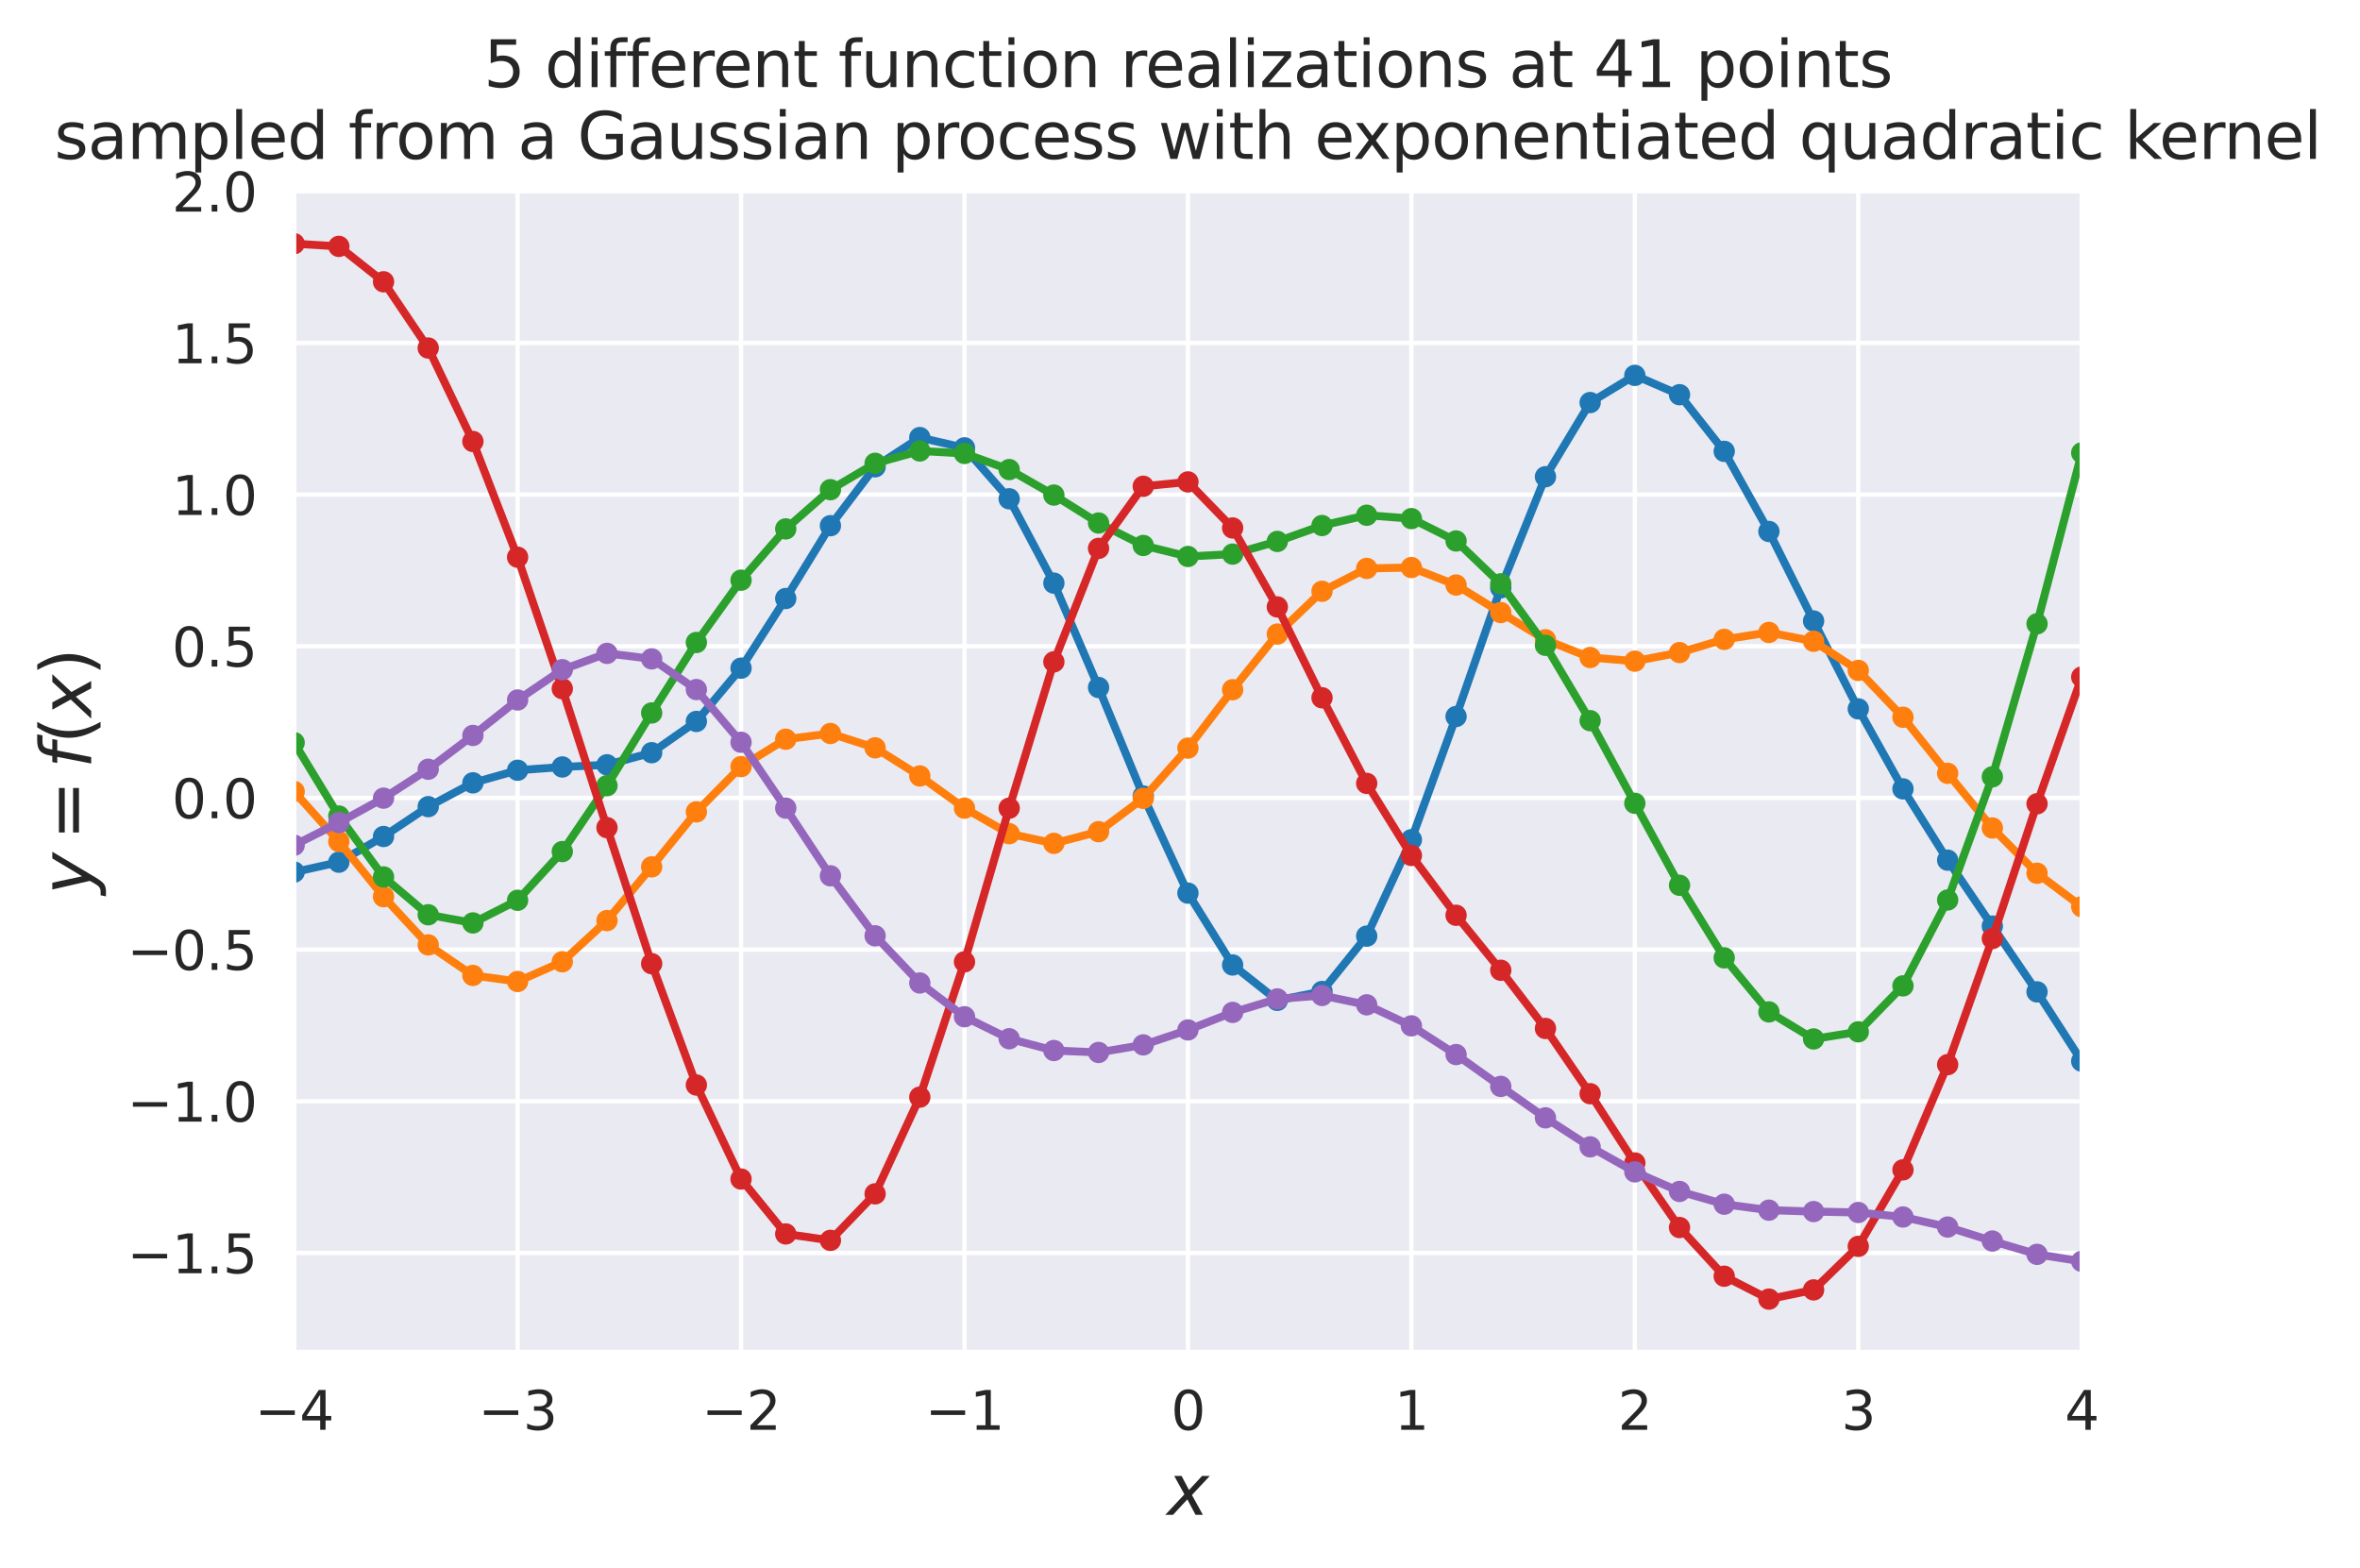 <?xml version="1.0" encoding="utf-8" standalone="no"?>
<!DOCTYPE svg PUBLIC "-//W3C//DTD SVG 1.1//EN"
  "http://www.w3.org/Graphics/SVG/1.1/DTD/svg11.dtd">
<svg height="293.655pt" version="1.1" viewBox="0 0 442.011 293.655" width="442.011pt" xmlns="http://www.w3.org/2000/svg" xmlns:xlink="http://www.w3.org/1999/xlink">
 <defs>
  <style type="text/css">*{stroke-linecap:butt;stroke-linejoin:round;}</style>
 </defs>
 <g id="figure_1">
  <g id="patch_1">
   <path d="M 0 293.655 
L 442.011 293.655 
L 442.011 0 
L 0 0 
z
" style="fill:#ffffff;"/>
  </g>
  <g id="axes_1">
   <g id="patch_2">
    <path d="M 55.093 253.196 
L 389.893 253.196 
L 389.893 35.755 
L 55.093 35.755 
z
" style="fill:#eaeaf2;"/>
   </g>
   <g id="matplotlib.axis_1">
    <g id="xtick_1">
     <g id="line2d_1">
      <path clip-path="url(#p95bdaefc77)" d="M 55.093 253.196 
L 55.093 35.755 
" style="fill:none;stroke:#ffffff;stroke-linecap:round;stroke-width:0.8;"/>
     </g>
     <g id="text_1">
      <!-- −4 -->
      <g style="fill:#262626;" transform="translate(47.722 267.794)scale(0.1 -0.1)">
       <defs>
        <path d="M 678 2272 
L 4684 2272 
L 4684 1741 
L 678 1741 
L 678 2272 
z
" id="DejaVuSans-2212" transform="scale(0.016)"/>
        <path d="M 2419 4116 
L 825 1625 
L 2419 1625 
L 2419 4116 
z
M 2253 4666 
L 3047 4666 
L 3047 1625 
L 3713 1625 
L 3713 1100 
L 3047 1100 
L 3047 0 
L 2419 0 
L 2419 1100 
L 313 1100 
L 313 1709 
L 2253 4666 
z
" id="DejaVuSans-34" transform="scale(0.016)"/>
       </defs>
       <use xlink:href="#DejaVuSans-2212"/>
       <use x="83.789" xlink:href="#DejaVuSans-34"/>
      </g>
     </g>
    </g>
    <g id="xtick_2">
     <g id="line2d_2">
      <path clip-path="url(#p95bdaefc77)" d="M 96.943 253.196 
L 96.943 35.755 
" style="fill:none;stroke:#ffffff;stroke-linecap:round;stroke-width:0.8;"/>
     </g>
     <g id="text_2">
      <!-- −3 -->
      <g style="fill:#262626;" transform="translate(89.572 267.794)scale(0.1 -0.1)">
       <defs>
        <path d="M 2597 2516 
Q 3050 2419 3304 2112 
Q 3559 1806 3559 1356 
Q 3559 666 3084 287 
Q 2609 -91 1734 -91 
Q 1441 -91 1130 -33 
Q 819 25 488 141 
L 488 750 
Q 750 597 1062 519 
Q 1375 441 1716 441 
Q 2309 441 2620 675 
Q 2931 909 2931 1356 
Q 2931 1769 2642 2001 
Q 2353 2234 1838 2234 
L 1294 2234 
L 1294 2753 
L 1863 2753 
Q 2328 2753 2575 2939 
Q 2822 3125 2822 3475 
Q 2822 3834 2567 4026 
Q 2313 4219 1838 4219 
Q 1578 4219 1281 4162 
Q 984 4106 628 3988 
L 628 4550 
Q 988 4650 1302 4700 
Q 1616 4750 1894 4750 
Q 2613 4750 3031 4423 
Q 3450 4097 3450 3541 
Q 3450 3153 3228 2886 
Q 3006 2619 2597 2516 
z
" id="DejaVuSans-33" transform="scale(0.016)"/>
       </defs>
       <use xlink:href="#DejaVuSans-2212"/>
       <use x="83.789" xlink:href="#DejaVuSans-33"/>
      </g>
     </g>
    </g>
    <g id="xtick_3">
     <g id="line2d_3">
      <path clip-path="url(#p95bdaefc77)" d="M 138.793 253.196 
L 138.793 35.755 
" style="fill:none;stroke:#ffffff;stroke-linecap:round;stroke-width:0.8;"/>
     </g>
     <g id="text_3">
      <!-- −2 -->
      <g style="fill:#262626;" transform="translate(131.422 267.794)scale(0.1 -0.1)">
       <defs>
        <path d="M 1228 531 
L 3431 531 
L 3431 0 
L 469 0 
L 469 531 
Q 828 903 1448 1529 
Q 2069 2156 2228 2338 
Q 2531 2678 2651 2914 
Q 2772 3150 2772 3378 
Q 2772 3750 2511 3984 
Q 2250 4219 1831 4219 
Q 1534 4219 1204 4116 
Q 875 4013 500 3803 
L 500 4441 
Q 881 4594 1212 4672 
Q 1544 4750 1819 4750 
Q 2544 4750 2975 4387 
Q 3406 4025 3406 3419 
Q 3406 3131 3298 2873 
Q 3191 2616 2906 2266 
Q 2828 2175 2409 1742 
Q 1991 1309 1228 531 
z
" id="DejaVuSans-32" transform="scale(0.016)"/>
       </defs>
       <use xlink:href="#DejaVuSans-2212"/>
       <use x="83.789" xlink:href="#DejaVuSans-32"/>
      </g>
     </g>
    </g>
    <g id="xtick_4">
     <g id="line2d_4">
      <path clip-path="url(#p95bdaefc77)" d="M 180.643 253.196 
L 180.643 35.755 
" style="fill:none;stroke:#ffffff;stroke-linecap:round;stroke-width:0.8;"/>
     </g>
     <g id="text_4">
      <!-- −1 -->
      <g style="fill:#262626;" transform="translate(173.272 267.794)scale(0.1 -0.1)">
       <defs>
        <path d="M 794 531 
L 1825 531 
L 1825 4091 
L 703 3866 
L 703 4441 
L 1819 4666 
L 2450 4666 
L 2450 531 
L 3481 531 
L 3481 0 
L 794 0 
L 794 531 
z
" id="DejaVuSans-31" transform="scale(0.016)"/>
       </defs>
       <use xlink:href="#DejaVuSans-2212"/>
       <use x="83.789" xlink:href="#DejaVuSans-31"/>
      </g>
     </g>
    </g>
    <g id="xtick_5">
     <g id="line2d_5">
      <path clip-path="url(#p95bdaefc77)" d="M 222.493 253.196 
L 222.493 35.755 
" style="fill:none;stroke:#ffffff;stroke-linecap:round;stroke-width:0.8;"/>
     </g>
     <g id="text_5">
      <!-- 0 -->
      <g style="fill:#262626;" transform="translate(219.312 267.794)scale(0.1 -0.1)">
       <defs>
        <path d="M 2034 4250 
Q 1547 4250 1301 3770 
Q 1056 3291 1056 2328 
Q 1056 1369 1301 889 
Q 1547 409 2034 409 
Q 2525 409 2770 889 
Q 3016 1369 3016 2328 
Q 3016 3291 2770 3770 
Q 2525 4250 2034 4250 
z
M 2034 4750 
Q 2819 4750 3233 4129 
Q 3647 3509 3647 2328 
Q 3647 1150 3233 529 
Q 2819 -91 2034 -91 
Q 1250 -91 836 529 
Q 422 1150 422 2328 
Q 422 3509 836 4129 
Q 1250 4750 2034 4750 
z
" id="DejaVuSans-30" transform="scale(0.016)"/>
       </defs>
       <use xlink:href="#DejaVuSans-30"/>
      </g>
     </g>
    </g>
    <g id="xtick_6">
     <g id="line2d_6">
      <path clip-path="url(#p95bdaefc77)" d="M 264.343 253.196 
L 264.343 35.755 
" style="fill:none;stroke:#ffffff;stroke-linecap:round;stroke-width:0.8;"/>
     </g>
     <g id="text_6">
      <!-- 1 -->
      <g style="fill:#262626;" transform="translate(261.162 267.794)scale(0.1 -0.1)">
       <use xlink:href="#DejaVuSans-31"/>
      </g>
     </g>
    </g>
    <g id="xtick_7">
     <g id="line2d_7">
      <path clip-path="url(#p95bdaefc77)" d="M 306.193 253.196 
L 306.193 35.755 
" style="fill:none;stroke:#ffffff;stroke-linecap:round;stroke-width:0.8;"/>
     </g>
     <g id="text_7">
      <!-- 2 -->
      <g style="fill:#262626;" transform="translate(303.012 267.794)scale(0.1 -0.1)">
       <use xlink:href="#DejaVuSans-32"/>
      </g>
     </g>
    </g>
    <g id="xtick_8">
     <g id="line2d_8">
      <path clip-path="url(#p95bdaefc77)" d="M 348.043 253.196 
L 348.043 35.755 
" style="fill:none;stroke:#ffffff;stroke-linecap:round;stroke-width:0.8;"/>
     </g>
     <g id="text_8">
      <!-- 3 -->
      <g style="fill:#262626;" transform="translate(344.862 267.794)scale(0.1 -0.1)">
       <use xlink:href="#DejaVuSans-33"/>
      </g>
     </g>
    </g>
    <g id="xtick_9">
     <g id="line2d_9">
      <path clip-path="url(#p95bdaefc77)" d="M 389.893 253.196 
L 389.893 35.755 
" style="fill:none;stroke:#ffffff;stroke-linecap:round;stroke-width:0.8;"/>
     </g>
     <g id="text_9">
      <!-- 4 -->
      <g style="fill:#262626;" transform="translate(386.712 267.794)scale(0.1 -0.1)">
       <use xlink:href="#DejaVuSans-34"/>
      </g>
     </g>
    </g>
    <g id="text_10">
     <!-- $x$ -->
     <g style="fill:#262626;" transform="translate(218.593 283.752)scale(0.13 -0.13)">
      <defs>
       <path d="M 3841 3500 
L 2234 1784 
L 3219 0 
L 2559 0 
L 1819 1388 
L 531 0 
L -166 0 
L 1556 1844 
L 641 3500 
L 1300 3500 
L 1972 2234 
L 3144 3500 
L 3841 3500 
z
" id="DejaVuSans-Oblique-78" transform="scale(0.016)"/>
      </defs>
      <use transform="translate(0 0.312)" xlink:href="#DejaVuSans-Oblique-78"/>
     </g>
    </g>
   </g>
   <g id="matplotlib.axis_2">
    <g id="ytick_1">
     <g id="line2d_10">
      <path clip-path="url(#p95bdaefc77)" d="M 55.093 234.669 
L 389.893 234.669 
" style="fill:none;stroke:#ffffff;stroke-linecap:round;stroke-width:0.8;"/>
     </g>
     <g id="text_11">
      <!-- −1.5 -->
      <g style="fill:#262626;" transform="translate(23.81 238.468)scale(0.1 -0.1)">
       <defs>
        <path d="M 684 794 
L 1344 794 
L 1344 0 
L 684 0 
L 684 794 
z
" id="DejaVuSans-2e" transform="scale(0.016)"/>
        <path d="M 691 4666 
L 3169 4666 
L 3169 4134 
L 1269 4134 
L 1269 2991 
Q 1406 3038 1543 3061 
Q 1681 3084 1819 3084 
Q 2600 3084 3056 2656 
Q 3513 2228 3513 1497 
Q 3513 744 3044 326 
Q 2575 -91 1722 -91 
Q 1428 -91 1123 -41 
Q 819 9 494 109 
L 494 744 
Q 775 591 1075 516 
Q 1375 441 1709 441 
Q 2250 441 2565 725 
Q 2881 1009 2881 1497 
Q 2881 1984 2565 2268 
Q 2250 2553 1709 2553 
Q 1456 2553 1204 2497 
Q 953 2441 691 2322 
L 691 4666 
z
" id="DejaVuSans-35" transform="scale(0.016)"/>
       </defs>
       <use xlink:href="#DejaVuSans-2212"/>
       <use x="83.789" xlink:href="#DejaVuSans-31"/>
       <use x="147.412" xlink:href="#DejaVuSans-2e"/>
       <use x="179.199" xlink:href="#DejaVuSans-35"/>
      </g>
     </g>
    </g>
    <g id="ytick_2">
     <g id="line2d_11">
      <path clip-path="url(#p95bdaefc77)" d="M 55.093 206.262 
L 389.893 206.262 
" style="fill:none;stroke:#ffffff;stroke-linecap:round;stroke-width:0.8;"/>
     </g>
     <g id="text_12">
      <!-- −1.0 -->
      <g style="fill:#262626;" transform="translate(23.81 210.062)scale(0.1 -0.1)">
       <use xlink:href="#DejaVuSans-2212"/>
       <use x="83.789" xlink:href="#DejaVuSans-31"/>
       <use x="147.412" xlink:href="#DejaVuSans-2e"/>
       <use x="179.199" xlink:href="#DejaVuSans-30"/>
      </g>
     </g>
    </g>
    <g id="ytick_3">
     <g id="line2d_12">
      <path clip-path="url(#p95bdaefc77)" d="M 55.093 177.856 
L 389.893 177.856 
" style="fill:none;stroke:#ffffff;stroke-linecap:round;stroke-width:0.8;"/>
     </g>
     <g id="text_13">
      <!-- −0.5 -->
      <g style="fill:#262626;" transform="translate(23.81 181.655)scale(0.1 -0.1)">
       <use xlink:href="#DejaVuSans-2212"/>
       <use x="83.789" xlink:href="#DejaVuSans-30"/>
       <use x="147.412" xlink:href="#DejaVuSans-2e"/>
       <use x="179.199" xlink:href="#DejaVuSans-35"/>
      </g>
     </g>
    </g>
    <g id="ytick_4">
     <g id="line2d_13">
      <path clip-path="url(#p95bdaefc77)" d="M 55.093 149.45 
L 389.893 149.45 
" style="fill:none;stroke:#ffffff;stroke-linecap:round;stroke-width:0.8;"/>
     </g>
     <g id="text_14">
      <!-- 0.0 -->
      <g style="fill:#262626;" transform="translate(32.19 153.249)scale(0.1 -0.1)">
       <use xlink:href="#DejaVuSans-30"/>
       <use x="63.623" xlink:href="#DejaVuSans-2e"/>
       <use x="95.41" xlink:href="#DejaVuSans-30"/>
      </g>
     </g>
    </g>
    <g id="ytick_5">
     <g id="line2d_14">
      <path clip-path="url(#p95bdaefc77)" d="M 55.093 121.043 
L 389.893 121.043 
" style="fill:none;stroke:#ffffff;stroke-linecap:round;stroke-width:0.8;"/>
     </g>
     <g id="text_15">
      <!-- 0.5 -->
      <g style="fill:#262626;" transform="translate(32.19 124.842)scale(0.1 -0.1)">
       <use xlink:href="#DejaVuSans-30"/>
       <use x="63.623" xlink:href="#DejaVuSans-2e"/>
       <use x="95.41" xlink:href="#DejaVuSans-35"/>
      </g>
     </g>
    </g>
    <g id="ytick_6">
     <g id="line2d_15">
      <path clip-path="url(#p95bdaefc77)" d="M 55.093 92.637 
L 389.893 92.637 
" style="fill:none;stroke:#ffffff;stroke-linecap:round;stroke-width:0.8;"/>
     </g>
     <g id="text_16">
      <!-- 1.0 -->
      <g style="fill:#262626;" transform="translate(32.19 96.436)scale(0.1 -0.1)">
       <use xlink:href="#DejaVuSans-31"/>
       <use x="63.623" xlink:href="#DejaVuSans-2e"/>
       <use x="95.41" xlink:href="#DejaVuSans-30"/>
      </g>
     </g>
    </g>
    <g id="ytick_7">
     <g id="line2d_16">
      <path clip-path="url(#p95bdaefc77)" d="M 55.093 64.23 
L 389.893 64.23 
" style="fill:none;stroke:#ffffff;stroke-linecap:round;stroke-width:0.8;"/>
     </g>
     <g id="text_17">
      <!-- 1.5 -->
      <g style="fill:#262626;" transform="translate(32.19 68.03)scale(0.1 -0.1)">
       <use xlink:href="#DejaVuSans-31"/>
       <use x="63.623" xlink:href="#DejaVuSans-2e"/>
       <use x="95.41" xlink:href="#DejaVuSans-35"/>
      </g>
     </g>
    </g>
    <g id="ytick_8">
     <g id="line2d_17">
      <path clip-path="url(#p95bdaefc77)" d="M 55.093 35.824 
L 389.893 35.824 
" style="fill:none;stroke:#ffffff;stroke-linecap:round;stroke-width:0.8;"/>
     </g>
     <g id="text_18">
      <!-- 2.0 -->
      <g style="fill:#262626;" transform="translate(32.19 39.623)scale(0.1 -0.1)">
       <use xlink:href="#DejaVuSans-32"/>
       <use x="63.623" xlink:href="#DejaVuSans-2e"/>
       <use x="95.41" xlink:href="#DejaVuSans-30"/>
      </g>
     </g>
    </g>
    <g id="text_19">
     <!-- $y = f(x)$ -->
     <g style="fill:#262626;" transform="translate(17.08 167.55)rotate(-90)scale(0.13 -0.13)">
      <defs>
       <path d="M 1588 -325 
Q 1188 -997 936 -1164 
Q 684 -1331 294 -1331 
L -159 -1331 
L -63 -850 
L 269 -850 
Q 509 -850 678 -719 
Q 847 -588 1056 -206 
L 1234 128 
L 459 3500 
L 1069 3500 
L 1650 819 
L 3256 3500 
L 3859 3500 
L 1588 -325 
z
" id="DejaVuSans-Oblique-79" transform="scale(0.016)"/>
       <path d="M 678 2906 
L 4684 2906 
L 4684 2381 
L 678 2381 
L 678 2906 
z
M 678 1631 
L 4684 1631 
L 4684 1100 
L 678 1100 
L 678 1631 
z
" id="DejaVuSans-3d" transform="scale(0.016)"/>
       <path d="M 3059 4863 
L 2969 4384 
L 2419 4384 
Q 2106 4384 1964 4261 
Q 1822 4138 1753 3809 
L 1691 3500 
L 2638 3500 
L 2553 3053 
L 1606 3053 
L 1013 0 
L 434 0 
L 1031 3053 
L 481 3053 
L 563 3500 
L 1113 3500 
L 1159 3744 
Q 1278 4363 1576 4613 
Q 1875 4863 2516 4863 
L 3059 4863 
z
" id="DejaVuSans-Oblique-66" transform="scale(0.016)"/>
       <path d="M 1984 4856 
Q 1566 4138 1362 3434 
Q 1159 2731 1159 2009 
Q 1159 1288 1364 580 
Q 1569 -128 1984 -844 
L 1484 -844 
Q 1016 -109 783 600 
Q 550 1309 550 2009 
Q 550 2706 781 3412 
Q 1013 4119 1484 4856 
L 1984 4856 
z
" id="DejaVuSans-28" transform="scale(0.016)"/>
       <path d="M 513 4856 
L 1013 4856 
Q 1481 4119 1714 3412 
Q 1947 2706 1947 2009 
Q 1947 1309 1714 600 
Q 1481 -109 1013 -844 
L 513 -844 
Q 928 -128 1133 580 
Q 1338 1288 1338 2009 
Q 1338 2731 1133 3434 
Q 928 4138 513 4856 
z
" id="DejaVuSans-29" transform="scale(0.016)"/>
      </defs>
      <use transform="translate(0 0.016)" xlink:href="#DejaVuSans-Oblique-79"/>
      <use transform="translate(78.662 0.016)" xlink:href="#DejaVuSans-3d"/>
      <use transform="translate(181.934 0.016)" xlink:href="#DejaVuSans-Oblique-66"/>
      <use transform="translate(217.139 0.016)" xlink:href="#DejaVuSans-28"/>
      <use transform="translate(256.152 0.016)" xlink:href="#DejaVuSans-Oblique-78"/>
      <use transform="translate(315.332 0.016)" xlink:href="#DejaVuSans-29"/>
     </g>
    </g>
   </g>
   <g id="line2d_18">
    <path clip-path="url(#p95bdaefc77)" d="M 55.093 163.334 
L 63.463 161.479 
L 71.833 156.667 
L 80.203 151.075 
L 88.573 146.618 
L 96.943 144.26 
L 105.313 143.645 
L 113.683 143.242 
L 122.053 140.973 
L 130.423 135.119 
L 138.793 125.142 
L 147.163 112.097 
L 155.533 98.459 
L 163.903 87.424 
L 172.273 81.952 
L 180.643 83.878 
L 189.013 93.421 
L 197.383 109.213 
L 205.753 128.76 
L 214.123 149.089 
L 222.493 167.274 
L 230.863 180.733 
L 239.233 187.357 
L 247.603 185.698 
L 255.973 175.326 
L 264.343 157.268 
L 272.713 134.194 
L 281.083 110.08 
L 289.453 89.285 
L 297.823 75.394 
L 306.193 70.305 
L 314.563 73.924 
L 322.933 84.531 
L 331.303 99.539 
L 339.673 116.308 
L 348.043 132.765 
L 356.413 147.752 
L 364.783 161.102 
L 373.153 173.448 
L 381.523 185.766 
L 389.893 198.751 
" style="fill:none;stroke:#1f77b4;stroke-linecap:round;stroke-width:1.5;"/>
    <defs>
     <path d="M 0 1.5 
C 0.398 1.5 0.779 1.342 1.061 1.061 
C 1.342 0.779 1.5 0.398 1.5 0 
C 1.5 -0.398 1.342 -0.779 1.061 -1.061 
C 0.779 -1.342 0.398 -1.5 0 -1.5 
C -0.398 -1.5 -0.779 -1.342 -1.061 -1.061 
C -1.342 -0.779 -1.5 -0.398 -1.5 0 
C -1.5 0.398 -1.342 0.779 -1.061 1.061 
C -0.779 1.342 -0.398 1.5 0 1.5 
z
" id="m929bf7b13a" style="stroke:#1f77b4;"/>
    </defs>
    <g clip-path="url(#p95bdaefc77)">
     <use style="fill:#1f77b4;stroke:#1f77b4;" x="55.093" xlink:href="#m929bf7b13a" y="163.334"/>
     <use style="fill:#1f77b4;stroke:#1f77b4;" x="63.463" xlink:href="#m929bf7b13a" y="161.479"/>
     <use style="fill:#1f77b4;stroke:#1f77b4;" x="71.833" xlink:href="#m929bf7b13a" y="156.667"/>
     <use style="fill:#1f77b4;stroke:#1f77b4;" x="80.203" xlink:href="#m929bf7b13a" y="151.075"/>
     <use style="fill:#1f77b4;stroke:#1f77b4;" x="88.573" xlink:href="#m929bf7b13a" y="146.618"/>
     <use style="fill:#1f77b4;stroke:#1f77b4;" x="96.943" xlink:href="#m929bf7b13a" y="144.26"/>
     <use style="fill:#1f77b4;stroke:#1f77b4;" x="105.313" xlink:href="#m929bf7b13a" y="143.645"/>
     <use style="fill:#1f77b4;stroke:#1f77b4;" x="113.683" xlink:href="#m929bf7b13a" y="143.242"/>
     <use style="fill:#1f77b4;stroke:#1f77b4;" x="122.053" xlink:href="#m929bf7b13a" y="140.973"/>
     <use style="fill:#1f77b4;stroke:#1f77b4;" x="130.423" xlink:href="#m929bf7b13a" y="135.119"/>
     <use style="fill:#1f77b4;stroke:#1f77b4;" x="138.793" xlink:href="#m929bf7b13a" y="125.142"/>
     <use style="fill:#1f77b4;stroke:#1f77b4;" x="147.163" xlink:href="#m929bf7b13a" y="112.097"/>
     <use style="fill:#1f77b4;stroke:#1f77b4;" x="155.533" xlink:href="#m929bf7b13a" y="98.459"/>
     <use style="fill:#1f77b4;stroke:#1f77b4;" x="163.903" xlink:href="#m929bf7b13a" y="87.424"/>
     <use style="fill:#1f77b4;stroke:#1f77b4;" x="172.273" xlink:href="#m929bf7b13a" y="81.952"/>
     <use style="fill:#1f77b4;stroke:#1f77b4;" x="180.643" xlink:href="#m929bf7b13a" y="83.878"/>
     <use style="fill:#1f77b4;stroke:#1f77b4;" x="189.013" xlink:href="#m929bf7b13a" y="93.421"/>
     <use style="fill:#1f77b4;stroke:#1f77b4;" x="197.383" xlink:href="#m929bf7b13a" y="109.213"/>
     <use style="fill:#1f77b4;stroke:#1f77b4;" x="205.753" xlink:href="#m929bf7b13a" y="128.76"/>
     <use style="fill:#1f77b4;stroke:#1f77b4;" x="214.123" xlink:href="#m929bf7b13a" y="149.089"/>
     <use style="fill:#1f77b4;stroke:#1f77b4;" x="222.493" xlink:href="#m929bf7b13a" y="167.274"/>
     <use style="fill:#1f77b4;stroke:#1f77b4;" x="230.863" xlink:href="#m929bf7b13a" y="180.733"/>
     <use style="fill:#1f77b4;stroke:#1f77b4;" x="239.233" xlink:href="#m929bf7b13a" y="187.357"/>
     <use style="fill:#1f77b4;stroke:#1f77b4;" x="247.603" xlink:href="#m929bf7b13a" y="185.698"/>
     <use style="fill:#1f77b4;stroke:#1f77b4;" x="255.973" xlink:href="#m929bf7b13a" y="175.326"/>
     <use style="fill:#1f77b4;stroke:#1f77b4;" x="264.343" xlink:href="#m929bf7b13a" y="157.268"/>
     <use style="fill:#1f77b4;stroke:#1f77b4;" x="272.713" xlink:href="#m929bf7b13a" y="134.194"/>
     <use style="fill:#1f77b4;stroke:#1f77b4;" x="281.083" xlink:href="#m929bf7b13a" y="110.08"/>
     <use style="fill:#1f77b4;stroke:#1f77b4;" x="289.453" xlink:href="#m929bf7b13a" y="89.285"/>
     <use style="fill:#1f77b4;stroke:#1f77b4;" x="297.823" xlink:href="#m929bf7b13a" y="75.394"/>
     <use style="fill:#1f77b4;stroke:#1f77b4;" x="306.193" xlink:href="#m929bf7b13a" y="70.305"/>
     <use style="fill:#1f77b4;stroke:#1f77b4;" x="314.563" xlink:href="#m929bf7b13a" y="73.924"/>
     <use style="fill:#1f77b4;stroke:#1f77b4;" x="322.933" xlink:href="#m929bf7b13a" y="84.531"/>
     <use style="fill:#1f77b4;stroke:#1f77b4;" x="331.303" xlink:href="#m929bf7b13a" y="99.539"/>
     <use style="fill:#1f77b4;stroke:#1f77b4;" x="339.673" xlink:href="#m929bf7b13a" y="116.308"/>
     <use style="fill:#1f77b4;stroke:#1f77b4;" x="348.043" xlink:href="#m929bf7b13a" y="132.765"/>
     <use style="fill:#1f77b4;stroke:#1f77b4;" x="356.413" xlink:href="#m929bf7b13a" y="147.752"/>
     <use style="fill:#1f77b4;stroke:#1f77b4;" x="364.783" xlink:href="#m929bf7b13a" y="161.102"/>
     <use style="fill:#1f77b4;stroke:#1f77b4;" x="373.153" xlink:href="#m929bf7b13a" y="173.448"/>
     <use style="fill:#1f77b4;stroke:#1f77b4;" x="381.523" xlink:href="#m929bf7b13a" y="185.766"/>
     <use style="fill:#1f77b4;stroke:#1f77b4;" x="389.893" xlink:href="#m929bf7b13a" y="198.751"/>
    </g>
   </g>
   <g id="line2d_19">
    <path clip-path="url(#p95bdaefc77)" d="M 55.093 148.247 
L 63.463 157.604 
L 71.833 167.941 
L 80.203 176.968 
L 88.573 182.687 
L 96.943 183.825 
L 105.313 180.13 
L 113.683 172.416 
L 122.053 162.355 
L 130.423 152.057 
L 138.793 143.576 
L 147.163 138.45 
L 155.533 137.375 
L 163.903 140.065 
L 172.273 145.332 
L 180.643 151.36 
L 189.013 156.14 
L 197.383 157.949 
L 205.753 155.767 
L 214.123 149.523 
L 222.493 140.11 
L 230.863 129.179 
L 239.233 118.754 
L 247.603 110.741 
L 255.973 106.46 
L 264.343 106.294 
L 272.713 109.568 
L 281.083 114.73 
L 289.453 119.827 
L 297.823 123.148 
L 306.193 123.833 
L 314.563 122.219 
L 322.933 119.751 
L 331.303 118.447 
L 339.673 120.106 
L 348.043 125.564 
L 356.413 134.336 
L 364.783 144.835 
L 373.153 155.076 
L 381.523 163.548 
L 389.893 169.823 
" style="fill:none;stroke:#ff7f0e;stroke-linecap:round;stroke-width:1.5;"/>
    <defs>
     <path d="M 0 1.5 
C 0.398 1.5 0.779 1.342 1.061 1.061 
C 1.342 0.779 1.5 0.398 1.5 0 
C 1.5 -0.398 1.342 -0.779 1.061 -1.061 
C 0.779 -1.342 0.398 -1.5 0 -1.5 
C -0.398 -1.5 -0.779 -1.342 -1.061 -1.061 
C -1.342 -0.779 -1.5 -0.398 -1.5 0 
C -1.5 0.398 -1.342 0.779 -1.061 1.061 
C -0.779 1.342 -0.398 1.5 0 1.5 
z
" id="mac2fd087a5" style="stroke:#ff7f0e;"/>
    </defs>
    <g clip-path="url(#p95bdaefc77)">
     <use style="fill:#ff7f0e;stroke:#ff7f0e;" x="55.093" xlink:href="#mac2fd087a5" y="148.247"/>
     <use style="fill:#ff7f0e;stroke:#ff7f0e;" x="63.463" xlink:href="#mac2fd087a5" y="157.604"/>
     <use style="fill:#ff7f0e;stroke:#ff7f0e;" x="71.833" xlink:href="#mac2fd087a5" y="167.941"/>
     <use style="fill:#ff7f0e;stroke:#ff7f0e;" x="80.203" xlink:href="#mac2fd087a5" y="176.968"/>
     <use style="fill:#ff7f0e;stroke:#ff7f0e;" x="88.573" xlink:href="#mac2fd087a5" y="182.687"/>
     <use style="fill:#ff7f0e;stroke:#ff7f0e;" x="96.943" xlink:href="#mac2fd087a5" y="183.825"/>
     <use style="fill:#ff7f0e;stroke:#ff7f0e;" x="105.313" xlink:href="#mac2fd087a5" y="180.13"/>
     <use style="fill:#ff7f0e;stroke:#ff7f0e;" x="113.683" xlink:href="#mac2fd087a5" y="172.416"/>
     <use style="fill:#ff7f0e;stroke:#ff7f0e;" x="122.053" xlink:href="#mac2fd087a5" y="162.355"/>
     <use style="fill:#ff7f0e;stroke:#ff7f0e;" x="130.423" xlink:href="#mac2fd087a5" y="152.057"/>
     <use style="fill:#ff7f0e;stroke:#ff7f0e;" x="138.793" xlink:href="#mac2fd087a5" y="143.576"/>
     <use style="fill:#ff7f0e;stroke:#ff7f0e;" x="147.163" xlink:href="#mac2fd087a5" y="138.45"/>
     <use style="fill:#ff7f0e;stroke:#ff7f0e;" x="155.533" xlink:href="#mac2fd087a5" y="137.375"/>
     <use style="fill:#ff7f0e;stroke:#ff7f0e;" x="163.903" xlink:href="#mac2fd087a5" y="140.065"/>
     <use style="fill:#ff7f0e;stroke:#ff7f0e;" x="172.273" xlink:href="#mac2fd087a5" y="145.332"/>
     <use style="fill:#ff7f0e;stroke:#ff7f0e;" x="180.643" xlink:href="#mac2fd087a5" y="151.36"/>
     <use style="fill:#ff7f0e;stroke:#ff7f0e;" x="189.013" xlink:href="#mac2fd087a5" y="156.14"/>
     <use style="fill:#ff7f0e;stroke:#ff7f0e;" x="197.383" xlink:href="#mac2fd087a5" y="157.949"/>
     <use style="fill:#ff7f0e;stroke:#ff7f0e;" x="205.753" xlink:href="#mac2fd087a5" y="155.767"/>
     <use style="fill:#ff7f0e;stroke:#ff7f0e;" x="214.123" xlink:href="#mac2fd087a5" y="149.523"/>
     <use style="fill:#ff7f0e;stroke:#ff7f0e;" x="222.493" xlink:href="#mac2fd087a5" y="140.11"/>
     <use style="fill:#ff7f0e;stroke:#ff7f0e;" x="230.863" xlink:href="#mac2fd087a5" y="129.179"/>
     <use style="fill:#ff7f0e;stroke:#ff7f0e;" x="239.233" xlink:href="#mac2fd087a5" y="118.754"/>
     <use style="fill:#ff7f0e;stroke:#ff7f0e;" x="247.603" xlink:href="#mac2fd087a5" y="110.741"/>
     <use style="fill:#ff7f0e;stroke:#ff7f0e;" x="255.973" xlink:href="#mac2fd087a5" y="106.46"/>
     <use style="fill:#ff7f0e;stroke:#ff7f0e;" x="264.343" xlink:href="#mac2fd087a5" y="106.294"/>
     <use style="fill:#ff7f0e;stroke:#ff7f0e;" x="272.713" xlink:href="#mac2fd087a5" y="109.568"/>
     <use style="fill:#ff7f0e;stroke:#ff7f0e;" x="281.083" xlink:href="#mac2fd087a5" y="114.73"/>
     <use style="fill:#ff7f0e;stroke:#ff7f0e;" x="289.453" xlink:href="#mac2fd087a5" y="119.827"/>
     <use style="fill:#ff7f0e;stroke:#ff7f0e;" x="297.823" xlink:href="#mac2fd087a5" y="123.148"/>
     <use style="fill:#ff7f0e;stroke:#ff7f0e;" x="306.193" xlink:href="#mac2fd087a5" y="123.833"/>
     <use style="fill:#ff7f0e;stroke:#ff7f0e;" x="314.563" xlink:href="#mac2fd087a5" y="122.219"/>
     <use style="fill:#ff7f0e;stroke:#ff7f0e;" x="322.933" xlink:href="#mac2fd087a5" y="119.751"/>
     <use style="fill:#ff7f0e;stroke:#ff7f0e;" x="331.303" xlink:href="#mac2fd087a5" y="118.447"/>
     <use style="fill:#ff7f0e;stroke:#ff7f0e;" x="339.673" xlink:href="#mac2fd087a5" y="120.106"/>
     <use style="fill:#ff7f0e;stroke:#ff7f0e;" x="348.043" xlink:href="#mac2fd087a5" y="125.564"/>
     <use style="fill:#ff7f0e;stroke:#ff7f0e;" x="356.413" xlink:href="#mac2fd087a5" y="134.336"/>
     <use style="fill:#ff7f0e;stroke:#ff7f0e;" x="364.783" xlink:href="#mac2fd087a5" y="144.835"/>
     <use style="fill:#ff7f0e;stroke:#ff7f0e;" x="373.153" xlink:href="#mac2fd087a5" y="155.076"/>
     <use style="fill:#ff7f0e;stroke:#ff7f0e;" x="381.523" xlink:href="#mac2fd087a5" y="163.548"/>
     <use style="fill:#ff7f0e;stroke:#ff7f0e;" x="389.893" xlink:href="#mac2fd087a5" y="169.823"/>
    </g>
   </g>
   <g id="line2d_20">
    <path clip-path="url(#p95bdaefc77)" d="M 55.093 139.094 
L 63.463 152.836 
L 71.833 164.24 
L 80.203 171.328 
L 88.573 172.854 
L 96.943 168.615 
L 105.313 159.491 
L 113.683 147.148 
L 122.053 133.532 
L 130.423 120.333 
L 138.793 108.665 
L 147.163 99.06 
L 155.533 91.713 
L 163.903 86.774 
L 172.273 84.463 
L 180.643 84.925 
L 189.013 87.944 
L 197.383 92.725 
L 205.753 97.956 
L 214.123 102.164 
L 222.493 104.223 
L 230.863 103.779 
L 239.233 101.406 
L 247.603 98.426 
L 255.973 96.498 
L 264.343 97.132 
L 272.713 101.317 
L 281.083 109.349 
L 289.453 120.862 
L 297.823 134.975 
L 306.193 150.448 
L 314.563 165.802 
L 322.933 179.394 
L 331.303 189.524 
L 339.673 194.585 
L 348.043 193.247 
L 356.413 184.649 
L 364.783 168.559 
L 373.153 145.496 
L 381.523 116.832 
L 389.893 84.816 
" style="fill:none;stroke:#2ca02c;stroke-linecap:round;stroke-width:1.5;"/>
    <defs>
     <path d="M 0 1.5 
C 0.398 1.5 0.779 1.342 1.061 1.061 
C 1.342 0.779 1.5 0.398 1.5 0 
C 1.5 -0.398 1.342 -0.779 1.061 -1.061 
C 0.779 -1.342 0.398 -1.5 0 -1.5 
C -0.398 -1.5 -0.779 -1.342 -1.061 -1.061 
C -1.342 -0.779 -1.5 -0.398 -1.5 0 
C -1.5 0.398 -1.342 0.779 -1.061 1.061 
C -0.779 1.342 -0.398 1.5 0 1.5 
z
" id="mccb10a592b" style="stroke:#2ca02c;"/>
    </defs>
    <g clip-path="url(#p95bdaefc77)">
     <use style="fill:#2ca02c;stroke:#2ca02c;" x="55.093" xlink:href="#mccb10a592b" y="139.094"/>
     <use style="fill:#2ca02c;stroke:#2ca02c;" x="63.463" xlink:href="#mccb10a592b" y="152.836"/>
     <use style="fill:#2ca02c;stroke:#2ca02c;" x="71.833" xlink:href="#mccb10a592b" y="164.24"/>
     <use style="fill:#2ca02c;stroke:#2ca02c;" x="80.203" xlink:href="#mccb10a592b" y="171.328"/>
     <use style="fill:#2ca02c;stroke:#2ca02c;" x="88.573" xlink:href="#mccb10a592b" y="172.854"/>
     <use style="fill:#2ca02c;stroke:#2ca02c;" x="96.943" xlink:href="#mccb10a592b" y="168.615"/>
     <use style="fill:#2ca02c;stroke:#2ca02c;" x="105.313" xlink:href="#mccb10a592b" y="159.491"/>
     <use style="fill:#2ca02c;stroke:#2ca02c;" x="113.683" xlink:href="#mccb10a592b" y="147.148"/>
     <use style="fill:#2ca02c;stroke:#2ca02c;" x="122.053" xlink:href="#mccb10a592b" y="133.532"/>
     <use style="fill:#2ca02c;stroke:#2ca02c;" x="130.423" xlink:href="#mccb10a592b" y="120.333"/>
     <use style="fill:#2ca02c;stroke:#2ca02c;" x="138.793" xlink:href="#mccb10a592b" y="108.665"/>
     <use style="fill:#2ca02c;stroke:#2ca02c;" x="147.163" xlink:href="#mccb10a592b" y="99.06"/>
     <use style="fill:#2ca02c;stroke:#2ca02c;" x="155.533" xlink:href="#mccb10a592b" y="91.713"/>
     <use style="fill:#2ca02c;stroke:#2ca02c;" x="163.903" xlink:href="#mccb10a592b" y="86.774"/>
     <use style="fill:#2ca02c;stroke:#2ca02c;" x="172.273" xlink:href="#mccb10a592b" y="84.463"/>
     <use style="fill:#2ca02c;stroke:#2ca02c;" x="180.643" xlink:href="#mccb10a592b" y="84.925"/>
     <use style="fill:#2ca02c;stroke:#2ca02c;" x="189.013" xlink:href="#mccb10a592b" y="87.944"/>
     <use style="fill:#2ca02c;stroke:#2ca02c;" x="197.383" xlink:href="#mccb10a592b" y="92.725"/>
     <use style="fill:#2ca02c;stroke:#2ca02c;" x="205.753" xlink:href="#mccb10a592b" y="97.956"/>
     <use style="fill:#2ca02c;stroke:#2ca02c;" x="214.123" xlink:href="#mccb10a592b" y="102.164"/>
     <use style="fill:#2ca02c;stroke:#2ca02c;" x="222.493" xlink:href="#mccb10a592b" y="104.223"/>
     <use style="fill:#2ca02c;stroke:#2ca02c;" x="230.863" xlink:href="#mccb10a592b" y="103.779"/>
     <use style="fill:#2ca02c;stroke:#2ca02c;" x="239.233" xlink:href="#mccb10a592b" y="101.406"/>
     <use style="fill:#2ca02c;stroke:#2ca02c;" x="247.603" xlink:href="#mccb10a592b" y="98.426"/>
     <use style="fill:#2ca02c;stroke:#2ca02c;" x="255.973" xlink:href="#mccb10a592b" y="96.498"/>
     <use style="fill:#2ca02c;stroke:#2ca02c;" x="264.343" xlink:href="#mccb10a592b" y="97.132"/>
     <use style="fill:#2ca02c;stroke:#2ca02c;" x="272.713" xlink:href="#mccb10a592b" y="101.317"/>
     <use style="fill:#2ca02c;stroke:#2ca02c;" x="281.083" xlink:href="#mccb10a592b" y="109.349"/>
     <use style="fill:#2ca02c;stroke:#2ca02c;" x="289.453" xlink:href="#mccb10a592b" y="120.862"/>
     <use style="fill:#2ca02c;stroke:#2ca02c;" x="297.823" xlink:href="#mccb10a592b" y="134.975"/>
     <use style="fill:#2ca02c;stroke:#2ca02c;" x="306.193" xlink:href="#mccb10a592b" y="150.448"/>
     <use style="fill:#2ca02c;stroke:#2ca02c;" x="314.563" xlink:href="#mccb10a592b" y="165.802"/>
     <use style="fill:#2ca02c;stroke:#2ca02c;" x="322.933" xlink:href="#mccb10a592b" y="179.394"/>
     <use style="fill:#2ca02c;stroke:#2ca02c;" x="331.303" xlink:href="#mccb10a592b" y="189.524"/>
     <use style="fill:#2ca02c;stroke:#2ca02c;" x="339.673" xlink:href="#mccb10a592b" y="194.585"/>
     <use style="fill:#2ca02c;stroke:#2ca02c;" x="348.043" xlink:href="#mccb10a592b" y="193.247"/>
     <use style="fill:#2ca02c;stroke:#2ca02c;" x="356.413" xlink:href="#mccb10a592b" y="184.649"/>
     <use style="fill:#2ca02c;stroke:#2ca02c;" x="364.783" xlink:href="#mccb10a592b" y="168.559"/>
     <use style="fill:#2ca02c;stroke:#2ca02c;" x="373.153" xlink:href="#mccb10a592b" y="145.496"/>
     <use style="fill:#2ca02c;stroke:#2ca02c;" x="381.523" xlink:href="#mccb10a592b" y="116.832"/>
     <use style="fill:#2ca02c;stroke:#2ca02c;" x="389.893" xlink:href="#mccb10a592b" y="84.816"/>
    </g>
   </g>
   <g id="line2d_21">
    <path clip-path="url(#p95bdaefc77)" d="M 55.093 45.639 
L 63.463 46.144 
L 71.833 52.776 
L 80.203 65.181 
L 88.573 82.684 
L 96.943 104.359 
L 105.313 128.988 
L 113.683 155.009 
L 122.053 180.491 
L 130.423 203.211 
L 138.793 220.823 
L 147.163 231.105 
L 155.533 232.31 
L 163.903 223.597 
L 172.273 205.483 
L 180.643 180.144 
L 189.013 151.364 
L 197.383 123.96 
L 205.753 102.707 
L 214.123 91.078 
L 222.493 90.258 
L 230.863 98.884 
L 239.233 113.673 
L 247.603 130.687 
L 255.973 146.72 
L 264.343 160.221 
L 272.713 171.423 
L 281.083 181.718 
L 289.453 192.623 
L 297.823 204.84 
L 306.193 217.811 
L 314.563 229.904 
L 322.933 239.024 
L 331.303 243.312 
L 339.673 241.585 
L 348.043 233.433 
L 356.413 219.101 
L 364.783 199.397 
L 373.153 175.781 
L 381.523 150.538 
L 389.893 126.806 
" style="fill:none;stroke:#d62728;stroke-linecap:round;stroke-width:1.5;"/>
    <defs>
     <path d="M 0 1.5 
C 0.398 1.5 0.779 1.342 1.061 1.061 
C 1.342 0.779 1.5 0.398 1.5 0 
C 1.5 -0.398 1.342 -0.779 1.061 -1.061 
C 0.779 -1.342 0.398 -1.5 0 -1.5 
C -0.398 -1.5 -0.779 -1.342 -1.061 -1.061 
C -1.342 -0.779 -1.5 -0.398 -1.5 0 
C -1.5 0.398 -1.342 0.779 -1.061 1.061 
C -0.779 1.342 -0.398 1.5 0 1.5 
z
" id="mca7e6eafbf" style="stroke:#d62728;"/>
    </defs>
    <g clip-path="url(#p95bdaefc77)">
     <use style="fill:#d62728;stroke:#d62728;" x="55.093" xlink:href="#mca7e6eafbf" y="45.639"/>
     <use style="fill:#d62728;stroke:#d62728;" x="63.463" xlink:href="#mca7e6eafbf" y="46.144"/>
     <use style="fill:#d62728;stroke:#d62728;" x="71.833" xlink:href="#mca7e6eafbf" y="52.776"/>
     <use style="fill:#d62728;stroke:#d62728;" x="80.203" xlink:href="#mca7e6eafbf" y="65.181"/>
     <use style="fill:#d62728;stroke:#d62728;" x="88.573" xlink:href="#mca7e6eafbf" y="82.684"/>
     <use style="fill:#d62728;stroke:#d62728;" x="96.943" xlink:href="#mca7e6eafbf" y="104.359"/>
     <use style="fill:#d62728;stroke:#d62728;" x="105.313" xlink:href="#mca7e6eafbf" y="128.988"/>
     <use style="fill:#d62728;stroke:#d62728;" x="113.683" xlink:href="#mca7e6eafbf" y="155.009"/>
     <use style="fill:#d62728;stroke:#d62728;" x="122.053" xlink:href="#mca7e6eafbf" y="180.491"/>
     <use style="fill:#d62728;stroke:#d62728;" x="130.423" xlink:href="#mca7e6eafbf" y="203.211"/>
     <use style="fill:#d62728;stroke:#d62728;" x="138.793" xlink:href="#mca7e6eafbf" y="220.823"/>
     <use style="fill:#d62728;stroke:#d62728;" x="147.163" xlink:href="#mca7e6eafbf" y="231.105"/>
     <use style="fill:#d62728;stroke:#d62728;" x="155.533" xlink:href="#mca7e6eafbf" y="232.31"/>
     <use style="fill:#d62728;stroke:#d62728;" x="163.903" xlink:href="#mca7e6eafbf" y="223.597"/>
     <use style="fill:#d62728;stroke:#d62728;" x="172.273" xlink:href="#mca7e6eafbf" y="205.483"/>
     <use style="fill:#d62728;stroke:#d62728;" x="180.643" xlink:href="#mca7e6eafbf" y="180.144"/>
     <use style="fill:#d62728;stroke:#d62728;" x="189.013" xlink:href="#mca7e6eafbf" y="151.364"/>
     <use style="fill:#d62728;stroke:#d62728;" x="197.383" xlink:href="#mca7e6eafbf" y="123.96"/>
     <use style="fill:#d62728;stroke:#d62728;" x="205.753" xlink:href="#mca7e6eafbf" y="102.707"/>
     <use style="fill:#d62728;stroke:#d62728;" x="214.123" xlink:href="#mca7e6eafbf" y="91.078"/>
     <use style="fill:#d62728;stroke:#d62728;" x="222.493" xlink:href="#mca7e6eafbf" y="90.258"/>
     <use style="fill:#d62728;stroke:#d62728;" x="230.863" xlink:href="#mca7e6eafbf" y="98.884"/>
     <use style="fill:#d62728;stroke:#d62728;" x="239.233" xlink:href="#mca7e6eafbf" y="113.673"/>
     <use style="fill:#d62728;stroke:#d62728;" x="247.603" xlink:href="#mca7e6eafbf" y="130.687"/>
     <use style="fill:#d62728;stroke:#d62728;" x="255.973" xlink:href="#mca7e6eafbf" y="146.72"/>
     <use style="fill:#d62728;stroke:#d62728;" x="264.343" xlink:href="#mca7e6eafbf" y="160.221"/>
     <use style="fill:#d62728;stroke:#d62728;" x="272.713" xlink:href="#mca7e6eafbf" y="171.423"/>
     <use style="fill:#d62728;stroke:#d62728;" x="281.083" xlink:href="#mca7e6eafbf" y="181.718"/>
     <use style="fill:#d62728;stroke:#d62728;" x="289.453" xlink:href="#mca7e6eafbf" y="192.623"/>
     <use style="fill:#d62728;stroke:#d62728;" x="297.823" xlink:href="#mca7e6eafbf" y="204.84"/>
     <use style="fill:#d62728;stroke:#d62728;" x="306.193" xlink:href="#mca7e6eafbf" y="217.811"/>
     <use style="fill:#d62728;stroke:#d62728;" x="314.563" xlink:href="#mca7e6eafbf" y="229.904"/>
     <use style="fill:#d62728;stroke:#d62728;" x="322.933" xlink:href="#mca7e6eafbf" y="239.024"/>
     <use style="fill:#d62728;stroke:#d62728;" x="331.303" xlink:href="#mca7e6eafbf" y="243.312"/>
     <use style="fill:#d62728;stroke:#d62728;" x="339.673" xlink:href="#mca7e6eafbf" y="241.585"/>
     <use style="fill:#d62728;stroke:#d62728;" x="348.043" xlink:href="#mca7e6eafbf" y="233.433"/>
     <use style="fill:#d62728;stroke:#d62728;" x="356.413" xlink:href="#mca7e6eafbf" y="219.101"/>
     <use style="fill:#d62728;stroke:#d62728;" x="364.783" xlink:href="#mca7e6eafbf" y="199.397"/>
     <use style="fill:#d62728;stroke:#d62728;" x="373.153" xlink:href="#mca7e6eafbf" y="175.781"/>
     <use style="fill:#d62728;stroke:#d62728;" x="381.523" xlink:href="#mca7e6eafbf" y="150.538"/>
     <use style="fill:#d62728;stroke:#d62728;" x="389.893" xlink:href="#mca7e6eafbf" y="126.806"/>
    </g>
   </g>
   <g id="line2d_22">
    <path clip-path="url(#p95bdaefc77)" d="M 55.093 158.304 
L 63.463 154.065 
L 71.833 149.485 
L 80.203 144.068 
L 88.573 137.742 
L 96.943 131.101 
L 105.313 125.423 
L 113.683 122.368 
L 122.053 123.4 
L 130.423 129.147 
L 138.793 139.019 
L 147.163 151.353 
L 155.533 164.033 
L 163.903 175.268 
L 172.273 184.104 
L 180.643 190.425 
L 189.013 194.547 
L 197.383 196.752 
L 205.753 197.116 
L 214.123 195.7 
L 222.493 192.896 
L 230.863 189.613 
L 239.233 187.091 
L 247.603 186.444 
L 255.973 188.196 
L 264.343 192.132 
L 272.713 197.51 
L 281.083 203.472 
L 289.453 209.364 
L 297.823 214.793 
L 306.193 219.483 
L 314.563 223.146 
L 322.933 225.535 
L 331.303 226.653 
L 339.673 226.916 
L 348.043 227.085 
L 356.413 227.931 
L 364.783 229.813 
L 373.153 232.434 
L 381.523 234.926 
L 389.893 236.236 
" style="fill:none;stroke:#9467bd;stroke-linecap:round;stroke-width:1.5;"/>
    <defs>
     <path d="M 0 1.5 
C 0.398 1.5 0.779 1.342 1.061 1.061 
C 1.342 0.779 1.5 0.398 1.5 0 
C 1.5 -0.398 1.342 -0.779 1.061 -1.061 
C 0.779 -1.342 0.398 -1.5 0 -1.5 
C -0.398 -1.5 -0.779 -1.342 -1.061 -1.061 
C -1.342 -0.779 -1.5 -0.398 -1.5 0 
C -1.5 0.398 -1.342 0.779 -1.061 1.061 
C -0.779 1.342 -0.398 1.5 0 1.5 
z
" id="m63252d2aa3" style="stroke:#9467bd;"/>
    </defs>
    <g clip-path="url(#p95bdaefc77)">
     <use style="fill:#9467bd;stroke:#9467bd;" x="55.093" xlink:href="#m63252d2aa3" y="158.304"/>
     <use style="fill:#9467bd;stroke:#9467bd;" x="63.463" xlink:href="#m63252d2aa3" y="154.065"/>
     <use style="fill:#9467bd;stroke:#9467bd;" x="71.833" xlink:href="#m63252d2aa3" y="149.485"/>
     <use style="fill:#9467bd;stroke:#9467bd;" x="80.203" xlink:href="#m63252d2aa3" y="144.068"/>
     <use style="fill:#9467bd;stroke:#9467bd;" x="88.573" xlink:href="#m63252d2aa3" y="137.742"/>
     <use style="fill:#9467bd;stroke:#9467bd;" x="96.943" xlink:href="#m63252d2aa3" y="131.101"/>
     <use style="fill:#9467bd;stroke:#9467bd;" x="105.313" xlink:href="#m63252d2aa3" y="125.423"/>
     <use style="fill:#9467bd;stroke:#9467bd;" x="113.683" xlink:href="#m63252d2aa3" y="122.368"/>
     <use style="fill:#9467bd;stroke:#9467bd;" x="122.053" xlink:href="#m63252d2aa3" y="123.4"/>
     <use style="fill:#9467bd;stroke:#9467bd;" x="130.423" xlink:href="#m63252d2aa3" y="129.147"/>
     <use style="fill:#9467bd;stroke:#9467bd;" x="138.793" xlink:href="#m63252d2aa3" y="139.019"/>
     <use style="fill:#9467bd;stroke:#9467bd;" x="147.163" xlink:href="#m63252d2aa3" y="151.353"/>
     <use style="fill:#9467bd;stroke:#9467bd;" x="155.533" xlink:href="#m63252d2aa3" y="164.033"/>
     <use style="fill:#9467bd;stroke:#9467bd;" x="163.903" xlink:href="#m63252d2aa3" y="175.268"/>
     <use style="fill:#9467bd;stroke:#9467bd;" x="172.273" xlink:href="#m63252d2aa3" y="184.104"/>
     <use style="fill:#9467bd;stroke:#9467bd;" x="180.643" xlink:href="#m63252d2aa3" y="190.425"/>
     <use style="fill:#9467bd;stroke:#9467bd;" x="189.013" xlink:href="#m63252d2aa3" y="194.547"/>
     <use style="fill:#9467bd;stroke:#9467bd;" x="197.383" xlink:href="#m63252d2aa3" y="196.752"/>
     <use style="fill:#9467bd;stroke:#9467bd;" x="205.753" xlink:href="#m63252d2aa3" y="197.116"/>
     <use style="fill:#9467bd;stroke:#9467bd;" x="214.123" xlink:href="#m63252d2aa3" y="195.7"/>
     <use style="fill:#9467bd;stroke:#9467bd;" x="222.493" xlink:href="#m63252d2aa3" y="192.896"/>
     <use style="fill:#9467bd;stroke:#9467bd;" x="230.863" xlink:href="#m63252d2aa3" y="189.613"/>
     <use style="fill:#9467bd;stroke:#9467bd;" x="239.233" xlink:href="#m63252d2aa3" y="187.091"/>
     <use style="fill:#9467bd;stroke:#9467bd;" x="247.603" xlink:href="#m63252d2aa3" y="186.444"/>
     <use style="fill:#9467bd;stroke:#9467bd;" x="255.973" xlink:href="#m63252d2aa3" y="188.196"/>
     <use style="fill:#9467bd;stroke:#9467bd;" x="264.343" xlink:href="#m63252d2aa3" y="192.132"/>
     <use style="fill:#9467bd;stroke:#9467bd;" x="272.713" xlink:href="#m63252d2aa3" y="197.51"/>
     <use style="fill:#9467bd;stroke:#9467bd;" x="281.083" xlink:href="#m63252d2aa3" y="203.472"/>
     <use style="fill:#9467bd;stroke:#9467bd;" x="289.453" xlink:href="#m63252d2aa3" y="209.364"/>
     <use style="fill:#9467bd;stroke:#9467bd;" x="297.823" xlink:href="#m63252d2aa3" y="214.793"/>
     <use style="fill:#9467bd;stroke:#9467bd;" x="306.193" xlink:href="#m63252d2aa3" y="219.483"/>
     <use style="fill:#9467bd;stroke:#9467bd;" x="314.563" xlink:href="#m63252d2aa3" y="223.146"/>
     <use style="fill:#9467bd;stroke:#9467bd;" x="322.933" xlink:href="#m63252d2aa3" y="225.535"/>
     <use style="fill:#9467bd;stroke:#9467bd;" x="331.303" xlink:href="#m63252d2aa3" y="226.653"/>
     <use style="fill:#9467bd;stroke:#9467bd;" x="339.673" xlink:href="#m63252d2aa3" y="226.916"/>
     <use style="fill:#9467bd;stroke:#9467bd;" x="348.043" xlink:href="#m63252d2aa3" y="227.085"/>
     <use style="fill:#9467bd;stroke:#9467bd;" x="356.413" xlink:href="#m63252d2aa3" y="227.931"/>
     <use style="fill:#9467bd;stroke:#9467bd;" x="364.783" xlink:href="#m63252d2aa3" y="229.813"/>
     <use style="fill:#9467bd;stroke:#9467bd;" x="373.153" xlink:href="#m63252d2aa3" y="232.434"/>
     <use style="fill:#9467bd;stroke:#9467bd;" x="381.523" xlink:href="#m63252d2aa3" y="234.926"/>
     <use style="fill:#9467bd;stroke:#9467bd;" x="389.893" xlink:href="#m63252d2aa3" y="236.236"/>
    </g>
   </g>
   <g id="patch_3">
    <path d="M 55.093 253.196 
L 55.093 35.755 
" style="fill:none;stroke:#ffffff;stroke-linecap:square;stroke-linejoin:miter;stroke-width:0.8;"/>
   </g>
   <g id="patch_4">
    <path d="M 389.893 253.196 
L 389.893 35.755 
" style="fill:none;stroke:#ffffff;stroke-linecap:square;stroke-linejoin:miter;stroke-width:0.8;"/>
   </g>
   <g id="patch_5">
    <path d="M 55.093 253.196 
L 389.893 253.196 
" style="fill:none;stroke:#ffffff;stroke-linecap:square;stroke-linejoin:miter;stroke-width:0.8;"/>
   </g>
   <g id="patch_6">
    <path d="M 55.093 35.755 
L 389.893 35.755 
" style="fill:none;stroke:#ffffff;stroke-linecap:square;stroke-linejoin:miter;stroke-width:0.8;"/>
   </g>
   <g id="text_20">
    <!-- 5 different function realizations at 41 points -->
    <g style="fill:#262626;" transform="translate(90.585 16.318)scale(0.12 -0.12)">
     <defs>
      <path id="DejaVuSans-20" transform="scale(0.016)"/>
      <path d="M 2906 2969 
L 2906 4863 
L 3481 4863 
L 3481 0 
L 2906 0 
L 2906 525 
Q 2725 213 2448 61 
Q 2172 -91 1784 -91 
Q 1150 -91 751 415 
Q 353 922 353 1747 
Q 353 2572 751 3078 
Q 1150 3584 1784 3584 
Q 2172 3584 2448 3432 
Q 2725 3281 2906 2969 
z
M 947 1747 
Q 947 1113 1208 752 
Q 1469 391 1925 391 
Q 2381 391 2643 752 
Q 2906 1113 2906 1747 
Q 2906 2381 2643 2742 
Q 2381 3103 1925 3103 
Q 1469 3103 1208 2742 
Q 947 2381 947 1747 
z
" id="DejaVuSans-64" transform="scale(0.016)"/>
      <path d="M 603 3500 
L 1178 3500 
L 1178 0 
L 603 0 
L 603 3500 
z
M 603 4863 
L 1178 4863 
L 1178 4134 
L 603 4134 
L 603 4863 
z
" id="DejaVuSans-69" transform="scale(0.016)"/>
      <path d="M 2375 4863 
L 2375 4384 
L 1825 4384 
Q 1516 4384 1395 4259 
Q 1275 4134 1275 3809 
L 1275 3500 
L 2222 3500 
L 2222 3053 
L 1275 3053 
L 1275 0 
L 697 0 
L 697 3053 
L 147 3053 
L 147 3500 
L 697 3500 
L 697 3744 
Q 697 4328 969 4595 
Q 1241 4863 1831 4863 
L 2375 4863 
z
" id="DejaVuSans-66" transform="scale(0.016)"/>
      <path d="M 3597 1894 
L 3597 1613 
L 953 1613 
Q 991 1019 1311 708 
Q 1631 397 2203 397 
Q 2534 397 2845 478 
Q 3156 559 3463 722 
L 3463 178 
Q 3153 47 2828 -22 
Q 2503 -91 2169 -91 
Q 1331 -91 842 396 
Q 353 884 353 1716 
Q 353 2575 817 3079 
Q 1281 3584 2069 3584 
Q 2775 3584 3186 3129 
Q 3597 2675 3597 1894 
z
M 3022 2063 
Q 3016 2534 2758 2815 
Q 2500 3097 2075 3097 
Q 1594 3097 1305 2825 
Q 1016 2553 972 2059 
L 3022 2063 
z
" id="DejaVuSans-65" transform="scale(0.016)"/>
      <path d="M 2631 2963 
Q 2534 3019 2420 3045 
Q 2306 3072 2169 3072 
Q 1681 3072 1420 2755 
Q 1159 2438 1159 1844 
L 1159 0 
L 581 0 
L 581 3500 
L 1159 3500 
L 1159 2956 
Q 1341 3275 1631 3429 
Q 1922 3584 2338 3584 
Q 2397 3584 2469 3576 
Q 2541 3569 2628 3553 
L 2631 2963 
z
" id="DejaVuSans-72" transform="scale(0.016)"/>
      <path d="M 3513 2113 
L 3513 0 
L 2938 0 
L 2938 2094 
Q 2938 2591 2744 2837 
Q 2550 3084 2163 3084 
Q 1697 3084 1428 2787 
Q 1159 2491 1159 1978 
L 1159 0 
L 581 0 
L 581 3500 
L 1159 3500 
L 1159 2956 
Q 1366 3272 1645 3428 
Q 1925 3584 2291 3584 
Q 2894 3584 3203 3211 
Q 3513 2838 3513 2113 
z
" id="DejaVuSans-6e" transform="scale(0.016)"/>
      <path d="M 1172 4494 
L 1172 3500 
L 2356 3500 
L 2356 3053 
L 1172 3053 
L 1172 1153 
Q 1172 725 1289 603 
Q 1406 481 1766 481 
L 2356 481 
L 2356 0 
L 1766 0 
Q 1100 0 847 248 
Q 594 497 594 1153 
L 594 3053 
L 172 3053 
L 172 3500 
L 594 3500 
L 594 4494 
L 1172 4494 
z
" id="DejaVuSans-74" transform="scale(0.016)"/>
      <path d="M 544 1381 
L 544 3500 
L 1119 3500 
L 1119 1403 
Q 1119 906 1312 657 
Q 1506 409 1894 409 
Q 2359 409 2629 706 
Q 2900 1003 2900 1516 
L 2900 3500 
L 3475 3500 
L 3475 0 
L 2900 0 
L 2900 538 
Q 2691 219 2414 64 
Q 2138 -91 1772 -91 
Q 1169 -91 856 284 
Q 544 659 544 1381 
z
M 1991 3584 
L 1991 3584 
z
" id="DejaVuSans-75" transform="scale(0.016)"/>
      <path d="M 3122 3366 
L 3122 2828 
Q 2878 2963 2633 3030 
Q 2388 3097 2138 3097 
Q 1578 3097 1268 2742 
Q 959 2388 959 1747 
Q 959 1106 1268 751 
Q 1578 397 2138 397 
Q 2388 397 2633 464 
Q 2878 531 3122 666 
L 3122 134 
Q 2881 22 2623 -34 
Q 2366 -91 2075 -91 
Q 1284 -91 818 406 
Q 353 903 353 1747 
Q 353 2603 823 3093 
Q 1294 3584 2113 3584 
Q 2378 3584 2631 3529 
Q 2884 3475 3122 3366 
z
" id="DejaVuSans-63" transform="scale(0.016)"/>
      <path d="M 1959 3097 
Q 1497 3097 1228 2736 
Q 959 2375 959 1747 
Q 959 1119 1226 758 
Q 1494 397 1959 397 
Q 2419 397 2687 759 
Q 2956 1122 2956 1747 
Q 2956 2369 2687 2733 
Q 2419 3097 1959 3097 
z
M 1959 3584 
Q 2709 3584 3137 3096 
Q 3566 2609 3566 1747 
Q 3566 888 3137 398 
Q 2709 -91 1959 -91 
Q 1206 -91 779 398 
Q 353 888 353 1747 
Q 353 2609 779 3096 
Q 1206 3584 1959 3584 
z
" id="DejaVuSans-6f" transform="scale(0.016)"/>
      <path d="M 2194 1759 
Q 1497 1759 1228 1600 
Q 959 1441 959 1056 
Q 959 750 1161 570 
Q 1363 391 1709 391 
Q 2188 391 2477 730 
Q 2766 1069 2766 1631 
L 2766 1759 
L 2194 1759 
z
M 3341 1997 
L 3341 0 
L 2766 0 
L 2766 531 
Q 2569 213 2275 61 
Q 1981 -91 1556 -91 
Q 1019 -91 701 211 
Q 384 513 384 1019 
Q 384 1609 779 1909 
Q 1175 2209 1959 2209 
L 2766 2209 
L 2766 2266 
Q 2766 2663 2505 2880 
Q 2244 3097 1772 3097 
Q 1472 3097 1187 3025 
Q 903 2953 641 2809 
L 641 3341 
Q 956 3463 1253 3523 
Q 1550 3584 1831 3584 
Q 2591 3584 2966 3190 
Q 3341 2797 3341 1997 
z
" id="DejaVuSans-61" transform="scale(0.016)"/>
      <path d="M 603 4863 
L 1178 4863 
L 1178 0 
L 603 0 
L 603 4863 
z
" id="DejaVuSans-6c" transform="scale(0.016)"/>
      <path d="M 353 3500 
L 3084 3500 
L 3084 2975 
L 922 459 
L 3084 459 
L 3084 0 
L 275 0 
L 275 525 
L 2438 3041 
L 353 3041 
L 353 3500 
z
" id="DejaVuSans-7a" transform="scale(0.016)"/>
      <path d="M 2834 3397 
L 2834 2853 
Q 2591 2978 2328 3040 
Q 2066 3103 1784 3103 
Q 1356 3103 1142 2972 
Q 928 2841 928 2578 
Q 928 2378 1081 2264 
Q 1234 2150 1697 2047 
L 1894 2003 
Q 2506 1872 2764 1633 
Q 3022 1394 3022 966 
Q 3022 478 2636 193 
Q 2250 -91 1575 -91 
Q 1294 -91 989 -36 
Q 684 19 347 128 
L 347 722 
Q 666 556 975 473 
Q 1284 391 1588 391 
Q 1994 391 2212 530 
Q 2431 669 2431 922 
Q 2431 1156 2273 1281 
Q 2116 1406 1581 1522 
L 1381 1569 
Q 847 1681 609 1914 
Q 372 2147 372 2553 
Q 372 3047 722 3315 
Q 1072 3584 1716 3584 
Q 2034 3584 2315 3537 
Q 2597 3491 2834 3397 
z
" id="DejaVuSans-73" transform="scale(0.016)"/>
      <path d="M 1159 525 
L 1159 -1331 
L 581 -1331 
L 581 3500 
L 1159 3500 
L 1159 2969 
Q 1341 3281 1617 3432 
Q 1894 3584 2278 3584 
Q 2916 3584 3314 3078 
Q 3713 2572 3713 1747 
Q 3713 922 3314 415 
Q 2916 -91 2278 -91 
Q 1894 -91 1617 61 
Q 1341 213 1159 525 
z
M 3116 1747 
Q 3116 2381 2855 2742 
Q 2594 3103 2138 3103 
Q 1681 3103 1420 2742 
Q 1159 2381 1159 1747 
Q 1159 1113 1420 752 
Q 1681 391 2138 391 
Q 2594 391 2855 752 
Q 3116 1113 3116 1747 
z
" id="DejaVuSans-70" transform="scale(0.016)"/>
     </defs>
     <use xlink:href="#DejaVuSans-35"/>
     <use x="63.623" xlink:href="#DejaVuSans-20"/>
     <use x="95.41" xlink:href="#DejaVuSans-64"/>
     <use x="158.887" xlink:href="#DejaVuSans-69"/>
     <use x="186.67" xlink:href="#DejaVuSans-66"/>
     <use x="221.875" xlink:href="#DejaVuSans-66"/>
     <use x="257.08" xlink:href="#DejaVuSans-65"/>
     <use x="318.604" xlink:href="#DejaVuSans-72"/>
     <use x="357.467" xlink:href="#DejaVuSans-65"/>
     <use x="418.99" xlink:href="#DejaVuSans-6e"/>
     <use x="482.369" xlink:href="#DejaVuSans-74"/>
     <use x="521.578" xlink:href="#DejaVuSans-20"/>
     <use x="553.365" xlink:href="#DejaVuSans-66"/>
     <use x="588.57" xlink:href="#DejaVuSans-75"/>
     <use x="651.949" xlink:href="#DejaVuSans-6e"/>
     <use x="715.328" xlink:href="#DejaVuSans-63"/>
     <use x="770.309" xlink:href="#DejaVuSans-74"/>
     <use x="809.518" xlink:href="#DejaVuSans-69"/>
     <use x="837.301" xlink:href="#DejaVuSans-6f"/>
     <use x="898.482" xlink:href="#DejaVuSans-6e"/>
     <use x="961.861" xlink:href="#DejaVuSans-20"/>
     <use x="993.648" xlink:href="#DejaVuSans-72"/>
     <use x="1032.512" xlink:href="#DejaVuSans-65"/>
     <use x="1094.035" xlink:href="#DejaVuSans-61"/>
     <use x="1155.314" xlink:href="#DejaVuSans-6c"/>
     <use x="1183.098" xlink:href="#DejaVuSans-69"/>
     <use x="1210.881" xlink:href="#DejaVuSans-7a"/>
     <use x="1263.371" xlink:href="#DejaVuSans-61"/>
     <use x="1324.65" xlink:href="#DejaVuSans-74"/>
     <use x="1363.859" xlink:href="#DejaVuSans-69"/>
     <use x="1391.643" xlink:href="#DejaVuSans-6f"/>
     <use x="1452.824" xlink:href="#DejaVuSans-6e"/>
     <use x="1516.203" xlink:href="#DejaVuSans-73"/>
     <use x="1568.303" xlink:href="#DejaVuSans-20"/>
     <use x="1600.09" xlink:href="#DejaVuSans-61"/>
     <use x="1661.369" xlink:href="#DejaVuSans-74"/>
     <use x="1700.578" xlink:href="#DejaVuSans-20"/>
     <use x="1732.365" xlink:href="#DejaVuSans-34"/>
     <use x="1795.988" xlink:href="#DejaVuSans-31"/>
     <use x="1859.611" xlink:href="#DejaVuSans-20"/>
     <use x="1891.398" xlink:href="#DejaVuSans-70"/>
     <use x="1954.875" xlink:href="#DejaVuSans-6f"/>
     <use x="2016.057" xlink:href="#DejaVuSans-69"/>
     <use x="2043.84" xlink:href="#DejaVuSans-6e"/>
     <use x="2107.219" xlink:href="#DejaVuSans-74"/>
     <use x="2146.428" xlink:href="#DejaVuSans-73"/>
    </g>
    <!-- sampled from a Gaussian process with exponentiated quadratic kernel -->
    <g style="fill:#262626;" transform="translate(10.174 29.756)scale(0.12 -0.12)">
     <defs>
      <path d="M 3328 2828 
Q 3544 3216 3844 3400 
Q 4144 3584 4550 3584 
Q 5097 3584 5394 3201 
Q 5691 2819 5691 2113 
L 5691 0 
L 5113 0 
L 5113 2094 
Q 5113 2597 4934 2840 
Q 4756 3084 4391 3084 
Q 3944 3084 3684 2787 
Q 3425 2491 3425 1978 
L 3425 0 
L 2847 0 
L 2847 2094 
Q 2847 2600 2669 2842 
Q 2491 3084 2119 3084 
Q 1678 3084 1418 2786 
Q 1159 2488 1159 1978 
L 1159 0 
L 581 0 
L 581 3500 
L 1159 3500 
L 1159 2956 
Q 1356 3278 1631 3431 
Q 1906 3584 2284 3584 
Q 2666 3584 2933 3390 
Q 3200 3197 3328 2828 
z
" id="DejaVuSans-6d" transform="scale(0.016)"/>
      <path d="M 3809 666 
L 3809 1919 
L 2778 1919 
L 2778 2438 
L 4434 2438 
L 4434 434 
Q 4069 175 3628 42 
Q 3188 -91 2688 -91 
Q 1594 -91 976 548 
Q 359 1188 359 2328 
Q 359 3472 976 4111 
Q 1594 4750 2688 4750 
Q 3144 4750 3555 4637 
Q 3966 4525 4313 4306 
L 4313 3634 
Q 3963 3931 3569 4081 
Q 3175 4231 2741 4231 
Q 1884 4231 1454 3753 
Q 1025 3275 1025 2328 
Q 1025 1384 1454 906 
Q 1884 428 2741 428 
Q 3075 428 3337 486 
Q 3600 544 3809 666 
z
" id="DejaVuSans-47" transform="scale(0.016)"/>
      <path d="M 269 3500 
L 844 3500 
L 1563 769 
L 2278 3500 
L 2956 3500 
L 3675 769 
L 4391 3500 
L 4966 3500 
L 4050 0 
L 3372 0 
L 2619 2869 
L 1863 0 
L 1184 0 
L 269 3500 
z
" id="DejaVuSans-77" transform="scale(0.016)"/>
      <path d="M 3513 2113 
L 3513 0 
L 2938 0 
L 2938 2094 
Q 2938 2591 2744 2837 
Q 2550 3084 2163 3084 
Q 1697 3084 1428 2787 
Q 1159 2491 1159 1978 
L 1159 0 
L 581 0 
L 581 4863 
L 1159 4863 
L 1159 2956 
Q 1366 3272 1645 3428 
Q 1925 3584 2291 3584 
Q 2894 3584 3203 3211 
Q 3513 2838 3513 2113 
z
" id="DejaVuSans-68" transform="scale(0.016)"/>
      <path d="M 3513 3500 
L 2247 1797 
L 3578 0 
L 2900 0 
L 1881 1375 
L 863 0 
L 184 0 
L 1544 1831 
L 300 3500 
L 978 3500 
L 1906 2253 
L 2834 3500 
L 3513 3500 
z
" id="DejaVuSans-78" transform="scale(0.016)"/>
      <path d="M 947 1747 
Q 947 1113 1208 752 
Q 1469 391 1925 391 
Q 2381 391 2643 752 
Q 2906 1113 2906 1747 
Q 2906 2381 2643 2742 
Q 2381 3103 1925 3103 
Q 1469 3103 1208 2742 
Q 947 2381 947 1747 
z
M 2906 525 
Q 2725 213 2448 61 
Q 2172 -91 1784 -91 
Q 1150 -91 751 415 
Q 353 922 353 1747 
Q 353 2572 751 3078 
Q 1150 3584 1784 3584 
Q 2172 3584 2448 3432 
Q 2725 3281 2906 2969 
L 2906 3500 
L 3481 3500 
L 3481 -1331 
L 2906 -1331 
L 2906 525 
z
" id="DejaVuSans-71" transform="scale(0.016)"/>
      <path d="M 581 4863 
L 1159 4863 
L 1159 1991 
L 2875 3500 
L 3609 3500 
L 1753 1863 
L 3688 0 
L 2938 0 
L 1159 1709 
L 1159 0 
L 581 0 
L 581 4863 
z
" id="DejaVuSans-6b" transform="scale(0.016)"/>
     </defs>
     <use xlink:href="#DejaVuSans-73"/>
     <use x="52.1" xlink:href="#DejaVuSans-61"/>
     <use x="113.379" xlink:href="#DejaVuSans-6d"/>
     <use x="210.791" xlink:href="#DejaVuSans-70"/>
     <use x="274.268" xlink:href="#DejaVuSans-6c"/>
     <use x="302.051" xlink:href="#DejaVuSans-65"/>
     <use x="363.574" xlink:href="#DejaVuSans-64"/>
     <use x="427.051" xlink:href="#DejaVuSans-20"/>
     <use x="458.838" xlink:href="#DejaVuSans-66"/>
     <use x="494.043" xlink:href="#DejaVuSans-72"/>
     <use x="532.906" xlink:href="#DejaVuSans-6f"/>
     <use x="594.088" xlink:href="#DejaVuSans-6d"/>
     <use x="691.5" xlink:href="#DejaVuSans-20"/>
     <use x="723.287" xlink:href="#DejaVuSans-61"/>
     <use x="784.566" xlink:href="#DejaVuSans-20"/>
     <use x="816.354" xlink:href="#DejaVuSans-47"/>
     <use x="893.844" xlink:href="#DejaVuSans-61"/>
     <use x="955.123" xlink:href="#DejaVuSans-75"/>
     <use x="1018.502" xlink:href="#DejaVuSans-73"/>
     <use x="1070.602" xlink:href="#DejaVuSans-73"/>
     <use x="1122.701" xlink:href="#DejaVuSans-69"/>
     <use x="1150.484" xlink:href="#DejaVuSans-61"/>
     <use x="1211.764" xlink:href="#DejaVuSans-6e"/>
     <use x="1275.143" xlink:href="#DejaVuSans-20"/>
     <use x="1306.93" xlink:href="#DejaVuSans-70"/>
     <use x="1370.406" xlink:href="#DejaVuSans-72"/>
     <use x="1409.27" xlink:href="#DejaVuSans-6f"/>
     <use x="1470.451" xlink:href="#DejaVuSans-63"/>
     <use x="1525.432" xlink:href="#DejaVuSans-65"/>
     <use x="1586.955" xlink:href="#DejaVuSans-73"/>
     <use x="1639.055" xlink:href="#DejaVuSans-73"/>
     <use x="1691.154" xlink:href="#DejaVuSans-20"/>
     <use x="1722.941" xlink:href="#DejaVuSans-77"/>
     <use x="1804.729" xlink:href="#DejaVuSans-69"/>
     <use x="1832.512" xlink:href="#DejaVuSans-74"/>
     <use x="1871.721" xlink:href="#DejaVuSans-68"/>
     <use x="1935.1" xlink:href="#DejaVuSans-20"/>
     <use x="1966.887" xlink:href="#DejaVuSans-65"/>
     <use x="2026.66" xlink:href="#DejaVuSans-78"/>
     <use x="2085.84" xlink:href="#DejaVuSans-70"/>
     <use x="2149.316" xlink:href="#DejaVuSans-6f"/>
     <use x="2210.498" xlink:href="#DejaVuSans-6e"/>
     <use x="2273.877" xlink:href="#DejaVuSans-65"/>
     <use x="2335.4" xlink:href="#DejaVuSans-6e"/>
     <use x="2398.779" xlink:href="#DejaVuSans-74"/>
     <use x="2437.988" xlink:href="#DejaVuSans-69"/>
     <use x="2465.771" xlink:href="#DejaVuSans-61"/>
     <use x="2527.051" xlink:href="#DejaVuSans-74"/>
     <use x="2566.26" xlink:href="#DejaVuSans-65"/>
     <use x="2627.783" xlink:href="#DejaVuSans-64"/>
     <use x="2691.26" xlink:href="#DejaVuSans-20"/>
     <use x="2723.047" xlink:href="#DejaVuSans-71"/>
     <use x="2786.523" xlink:href="#DejaVuSans-75"/>
     <use x="2849.902" xlink:href="#DejaVuSans-61"/>
     <use x="2911.182" xlink:href="#DejaVuSans-64"/>
     <use x="2974.658" xlink:href="#DejaVuSans-72"/>
     <use x="3015.771" xlink:href="#DejaVuSans-61"/>
     <use x="3077.051" xlink:href="#DejaVuSans-74"/>
     <use x="3116.26" xlink:href="#DejaVuSans-69"/>
     <use x="3144.043" xlink:href="#DejaVuSans-63"/>
     <use x="3199.023" xlink:href="#DejaVuSans-20"/>
     <use x="3230.811" xlink:href="#DejaVuSans-6b"/>
     <use x="3285.096" xlink:href="#DejaVuSans-65"/>
     <use x="3346.619" xlink:href="#DejaVuSans-72"/>
     <use x="3385.982" xlink:href="#DejaVuSans-6e"/>
     <use x="3449.361" xlink:href="#DejaVuSans-65"/>
     <use x="3510.885" xlink:href="#DejaVuSans-6c"/>
    </g>
   </g>
  </g>
 </g>
 <defs>
  <clipPath id="p95bdaefc77">
   <rect height="217.44" width="334.8" x="55.093" y="35.755"/>
  </clipPath>
 </defs>
</svg>
